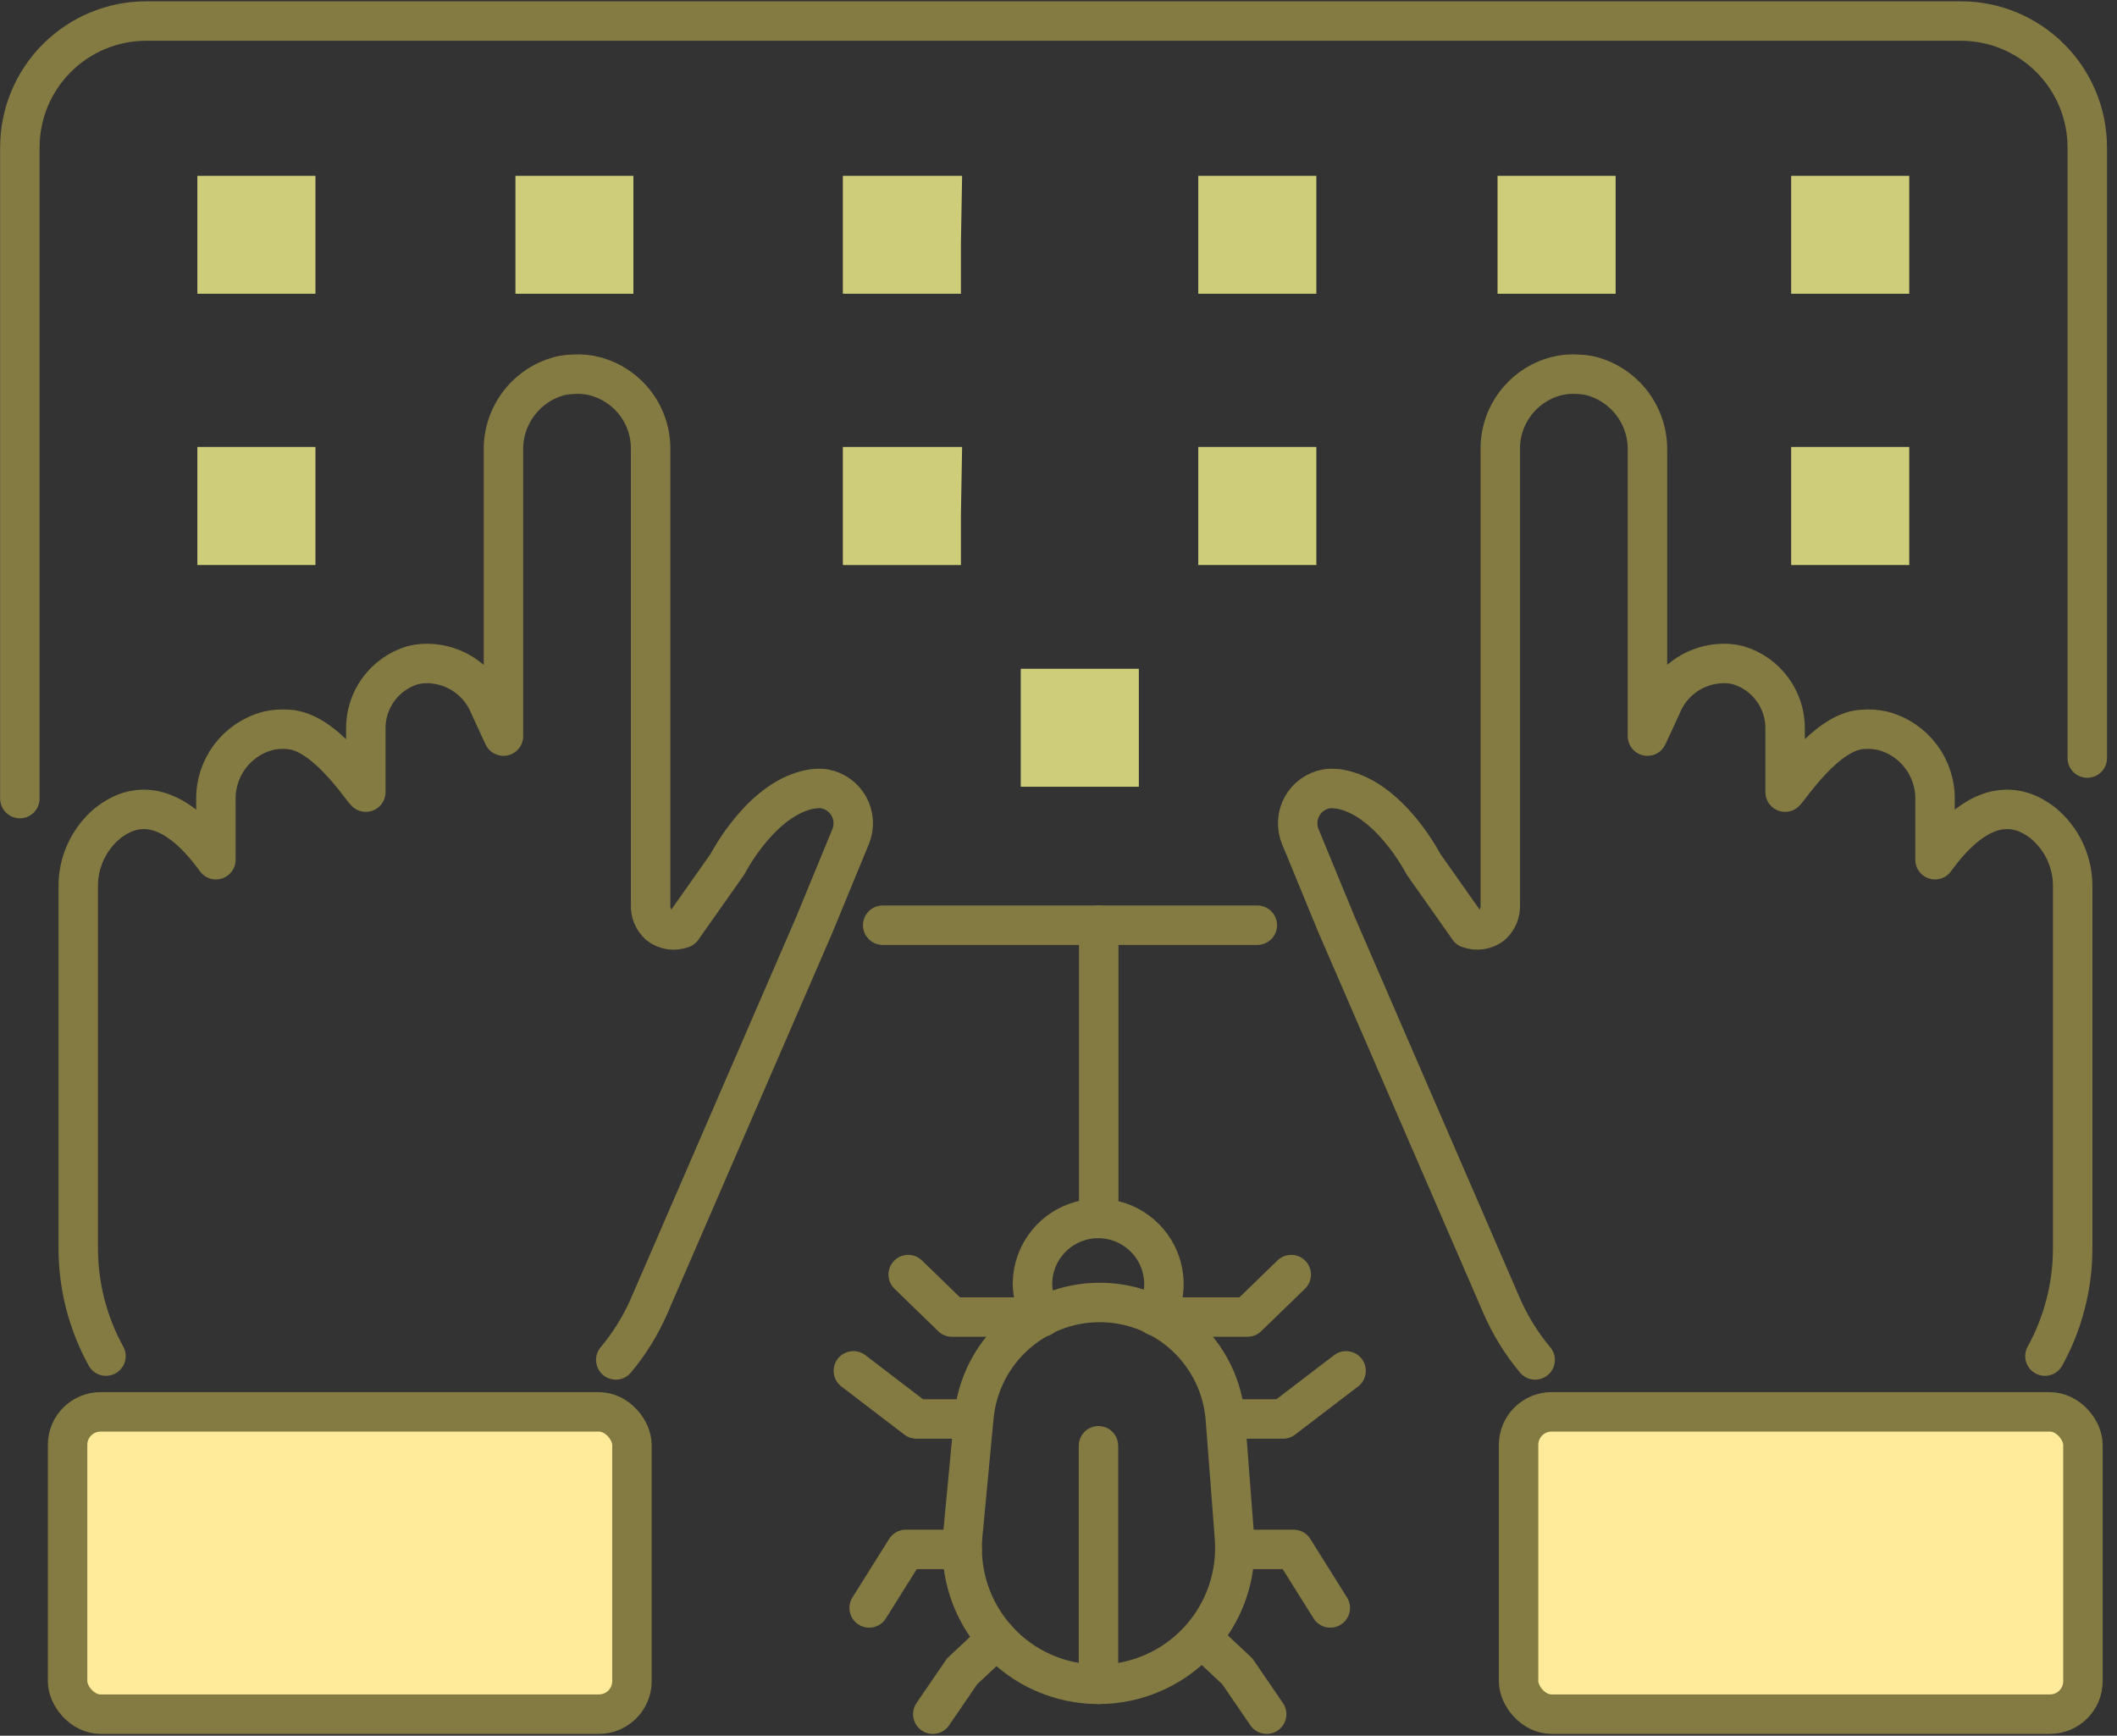 <?xml version="1.0" encoding="UTF-8"?>
<svg width="161px" height="132px" viewBox="0 0 161 132" version="1.1" xmlns="http://www.w3.org/2000/svg" xmlns:xlink="http://www.w3.org/1999/xlink">
    <rect x="0" y="0" width="161" height="132" fill="#333333" stroke="none"/>
    <!-- Generator: Sketch 52.5 (67469) - http://www.bohemiancoding.com/sketch -->
    <title>_Group_134</title>
    <desc>Created with Sketch.</desc>
    <g id="Page-1" stroke="none" stroke-width="1" fill="none" fill-rule="evenodd">
        <g id="_Group_134" transform="translate(1, 1)">
            <rect id="_Rectangle_38" fill="#FFEB99" x="114.49" y="106.37" width="42.92" height="22.99" rx="2.51"></rect>
            <rect id="_Rectangle_39" fill="#FFEB99" transform="translate(25.6, 117.865) rotate(180) translate(-25.6, -117.865) " x="4.14" y="106.37" width="42.92" height="22.99" rx="2.51"></rect>
            <path d="M94.62,69.36 L66.13,69.36" id="_Path_611" stroke="#847B42" stroke-width="3" stroke-linecap="round" stroke-linejoin="round"></path>
            <path d="M0.51,59.73 L0.51,10.21 C0.51,7.661 1.522,5.217 3.325,3.415 C5.127,1.612 7.571,0.6 10.12,0.6 L148.12,0.6 C153.429,0.6 157.734,4.901 157.74,10.21 L157.74,56.65" id="_Path_612" stroke="#847B42" stroke-width="3" stroke-linecap="round" stroke-linejoin="round"></path>
            <path d="M154.52,102.13 C155.9,99.624 156.626,96.811 156.63,93.95 L156.63,66.5 C156.667,64.594 155.826,62.776 154.35,61.57 C152.49,60.13 149.64,59.57 146.16,64.38 L146.16,59.87 C146.228,57.386 144.568,55.186 142.16,54.57 C141.661,54.461 141.149,54.428 140.64,54.47 C137.92,54.61 135.19,58.82 134.76,59.24 L134.76,54.5 C134.815,52.248 133.357,50.238 131.2,49.59 C130.684,49.458 130.149,49.421 129.62,49.48 C127.743,49.662 126.118,50.86 125.39,52.6 C125.03,53.38 124.67,54.18 124.29,54.98 L124.29,33.3 C124.359,30.567 122.495,28.163 119.83,27.55 C119.542,27.5 119.252,27.47 118.96,27.46 C118.419,27.424 117.875,27.475 117.35,27.61 C114.786,28.28 113.023,30.631 113.1,33.28 C113.1,41.86 113.1,50.43 113.1,58.99 C113.1,61.99 113.1,64.87 113.1,67.8 C113.131,68.377 112.904,68.938 112.48,69.33 C111.973,69.729 111.293,69.832 110.69,69.6 L110.52,69.35 L107.25,64.71 C107.25,64.71 104.62,59.57 100.76,58.99 C100.737,58.982 100.713,58.982 100.69,58.99 C100.422,58.95 100.148,58.95 99.88,58.99 C99.092,59.131 98.409,59.619 98.022,60.319 C97.634,61.02 97.582,61.857 97.88,62.6 L100.66,69.35 L113.19,98.27 C113.838,99.77 114.7,101.168 115.75,102.42" id="_Path_613" stroke="#847B42" stroke-width="3" stroke-linecap="round" stroke-linejoin="round"></path>
            <rect id="_Rectangle_40" stroke="#847B42" stroke-width="3" stroke-linecap="round" stroke-linejoin="round" x="114.49" y="106.37" width="42.92" height="22.99" rx="2.51"></rect>
            <path d="M7.06,102.13 C5.68,99.624 4.954,96.811 4.95,93.95 L4.95,66.5 C4.913,64.594 5.754,62.776 7.23,61.57 C9.09,60.13 11.94,59.57 15.42,64.38 L15.42,59.87 C15.352,57.386 17.012,55.186 19.42,54.57 C19.919,54.461 20.431,54.428 20.94,54.47 C23.66,54.61 26.39,58.82 26.82,59.24 L26.82,54.5 C26.765,52.248 28.223,50.238 30.38,49.59 C30.896,49.458 31.431,49.421 31.96,49.48 C33.835,49.666 35.459,50.863 36.19,52.6 C36.55,53.38 36.91,54.18 37.29,54.98 L37.29,33.3 C37.221,30.567 39.085,28.163 41.75,27.55 C42.038,27.5 42.328,27.47 42.62,27.46 C43.161,27.425 43.705,27.475 44.23,27.61 C46.794,28.28 48.557,30.631 48.48,33.28 C48.48,41.86 48.48,50.43 48.48,58.99 C48.48,61.99 48.48,64.87 48.48,67.8 C48.449,68.377 48.676,68.938 49.1,69.33 C49.606,69.731 50.288,69.834 50.89,69.6 L51.06,69.35 L54.33,64.71 C54.33,64.71 56.95,59.57 60.82,58.99 C60.843,58.982 60.867,58.982 60.89,58.99 C61.159,58.95 61.431,58.95 61.7,58.99 C62.488,59.131 63.171,59.619 63.558,60.319 C63.946,61.02 63.998,61.857 63.7,62.6 L60.92,69.35 L48.39,98.27 C47.742,99.77 46.88,101.168 45.83,102.42" id="_Path_614" stroke="#847B42" stroke-width="3" stroke-linecap="round" stroke-linejoin="round"></path>
            <rect id="_Rectangle_41" stroke="#847B42" stroke-width="3" stroke-linecap="round" stroke-linejoin="round" transform="translate(25.6, 117.865) rotate(180) translate(-25.6, -117.865) " x="4.14" y="106.37" width="42.92" height="22.99" rx="2.51"></rect>
            <polygon id="_Path_615" fill="#CECE7A" points="22.99 17.43 22.99 21.34 14.01 21.34 14.01 12.37 19.15 12.37 22.99 12.37"></polygon>
            <polygon id="_Path_616" fill="#CECE7A" points="47.17 17.43 47.17 21.34 38.2 21.34 38.2 12.37 43.33 12.37 47.17 12.37"></polygon>
            <polygon id="_Path_617" fill="#CECE7A" points="144.2 17.43 144.2 21.34 135.22 21.34 135.22 12.37 140.36 12.37 144.2 12.37"></polygon>
            <polygon id="_Path_618" fill="#CECE7A" points="72.08 17.43 72.08 21.34 63.1 21.34 63.1 12.37 68.24 12.37 72.17 12.37"></polygon>
            <polygon id="_Path_619" fill="#CECE7A" points="99.11 17.43 99.11 21.34 90.13 21.34 90.13 12.37 95.27 12.37 99.11 12.37"></polygon>
            <polygon id="_Path_620" fill="#CECE7A" points="72.08 38.06 72.08 41.97 63.1 41.97 63.1 32.99 68.24 32.99 72.17 32.99"></polygon>
            <polygon id="_Path_621" fill="#CECE7A" points="99.11 38.06 99.11 41.97 90.13 41.97 90.13 32.99 95.27 32.99 99.11 32.99"></polygon>
            <polygon id="_Path_622" fill="#CECE7A" points="85.61 54.92 85.61 58.83 76.63 58.83 76.63 49.86 81.77 49.86 85.61 49.86"></polygon>
            <polygon id="_Path_623" fill="#CECE7A" points="121.87 17.43 121.87 21.34 112.89 21.34 112.89 12.37 118.03 12.37 121.87 12.37"></polygon>
            <polygon id="_Path_624" fill="#CECE7A" points="19.15 32.99 14.01 32.99 14.01 41.97 22.99 41.97 22.99 38.06 22.99 32.99"></polygon>
            <polygon id="_Path_625" fill="#CECE7A" points="144.2 38.06 144.2 41.97 135.22 41.97 135.22 32.99 140.36 32.99 144.2 32.99"></polygon>
            <g id="_Group_135" transform="translate(63, 91)" stroke="#847B42" stroke-linecap="round" stroke-linejoin="round" stroke-width="3">
                <path d="M19.54,36.09 C16.617,36.092 13.829,34.86 11.863,32.696 C9.898,30.533 8.938,27.639 9.22,24.73 L10.07,15.73 C10.549,10.808 14.685,7.053 19.63,7.05 C24.642,7.051 28.808,10.912 29.19,15.91 L29.88,24.91 C30.106,27.793 29.118,30.638 27.155,32.761 C25.192,34.884 22.431,36.09 19.54,36.09 Z" id="_Path_626"></path>
                <path d="M23.89,8.09 C24.9,6.271 24.679,4.017 23.334,2.429 C21.988,0.842 19.801,0.254 17.841,0.952 C15.881,1.65 14.558,3.49 14.52,5.57 C14.524,6.482 14.772,7.377 15.24,8.16" id="_Path_627"></path>
                <path d="M19.54,36.09 L19.54,17.95" id="_Path_628"></path>
                <polyline id="_Path_629" points="15.16 8.16 8.4 8.16 5.07 4.93"></polyline>
                <polyline id="_Path_630" points="9.98 15.91 5.69 15.91 0.9 12.25"></polyline>
                <polyline id="_Path_631" points="9.17 25.83 4.89 25.83 2.1 30.28"></polyline>
                <polyline id="_Path_632" points="11.81 32.63 9.17 35.1 6.94 38.36"></polyline>
                <polyline id="_Path_633" points="24.11 8.16 30.87 8.16 34.2 4.93"></polyline>
                <polyline id="_Path_634" points="29.29 15.91 33.58 15.91 38.37 12.25"></polyline>
                <polyline id="_Path_635" points="30.1 25.83 34.38 25.83 37.17 30.28"></polyline>
                <polyline id="_Path_636" points="27.46 32.63 30.1 35.1 32.33 38.36"></polyline>
            </g>
            <path d="M82.56,69.36 L82.56,91.54" id="_Path_637" stroke="#847B42" stroke-width="3" stroke-linecap="round" stroke-linejoin="round"></path>
        </g>
    </g>
</svg>